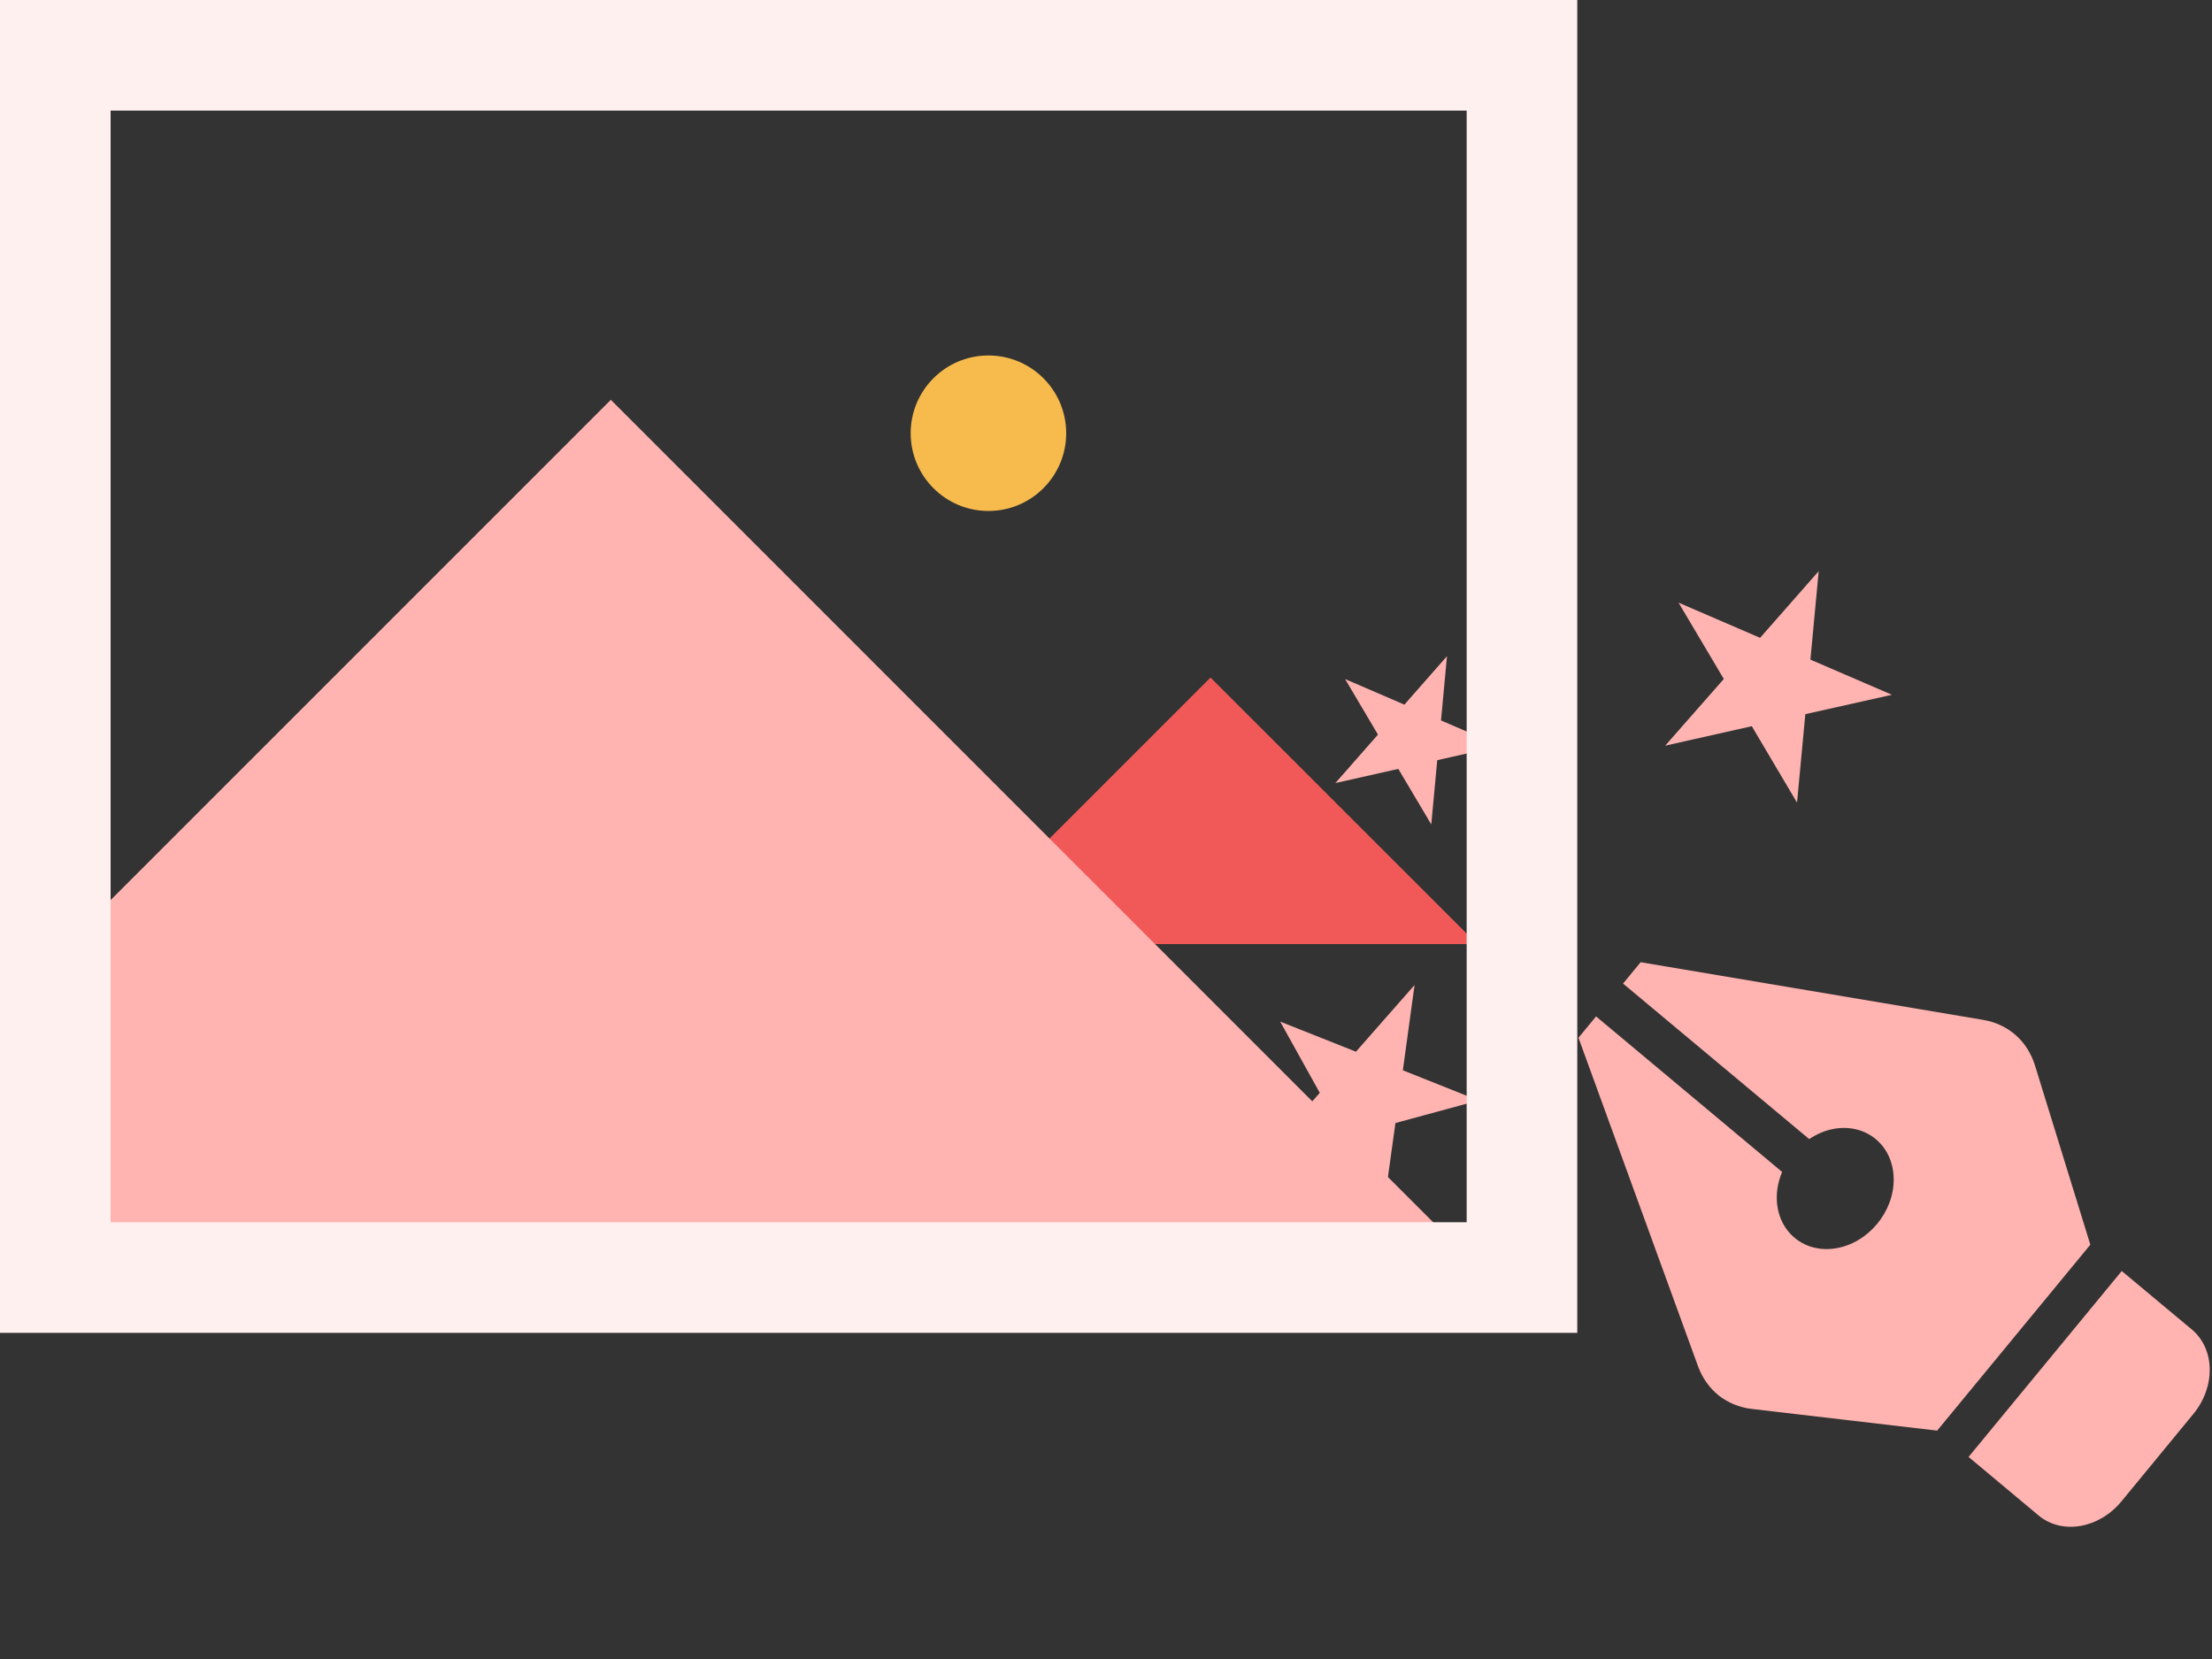 <svg width="20" height="15" viewBox="0 0 20 15" fill="none" xmlns="http://www.w3.org/2000/svg">
<rect x="0" y="0" width="20" height="15" fill="#333333" stroke="none"/>
<path d="M15.177 5.449L15.914 5.767L16.444 5.164L16.369 5.964L17.106 6.282L16.323 6.457L16.248 7.257L15.839 6.566L15.056 6.742L15.586 6.139L15.177 5.449Z" fill="#FFB4B1"/>
<path d="M12.162 6.14L12.698 6.371L13.083 5.933L13.029 6.514L13.565 6.745L12.995 6.873L12.941 7.454L12.643 6.952L12.074 7.08L12.459 6.642L12.162 6.14Z" fill="#FFB4B1"/>
<path d="M11.575 9.237L12.26 9.509L12.79 8.906L12.684 9.677L13.368 9.95L12.617 10.154L12.51 10.924L12.153 10.28L11.402 10.484L11.933 9.881L11.575 9.237Z" fill="#FFB4B1"/>
<path d="M8.535 8.536L10.945 6.126L13.356 8.536H8.535Z" fill="#F15959"/>
<path d="M0.1 9.038L5.523 3.615L13.858 11.951H0.1V9.038Z" fill="#FFB4B1"/>
<circle cx="8.937" cy="3.917" r="0.703" fill="#F7BB4D"/>
<rect x="0.5" y="0.5" width="13.261" height="11.051" stroke="#FFF0F0"/>
<path d="M18.399 9.632C18.365 9.524 18.306 9.43 18.225 9.359C18.144 9.288 18.044 9.241 17.935 9.222L14.834 8.7L14.675 8.893L16.358 10.299C16.426 10.254 16.502 10.22 16.584 10.206C16.876 10.156 17.117 10.357 17.122 10.656C17.127 10.954 16.895 11.236 16.603 11.286C16.311 11.336 16.07 11.135 16.065 10.837C16.063 10.753 16.082 10.672 16.113 10.596L14.431 9.19L14.272 9.383L15.354 12.356C15.393 12.461 15.457 12.551 15.541 12.618C15.626 12.684 15.728 12.726 15.839 12.739L17.515 12.935L18.9 11.254L18.399 9.632ZM19.181 13.575L19.831 12.785C20.034 12.539 20.028 12.197 19.818 12.021L19.184 11.492L17.799 13.173L18.433 13.703C18.644 13.878 18.978 13.821 19.181 13.575V13.575Z" fill="#FFB4B1"/>
</svg>
